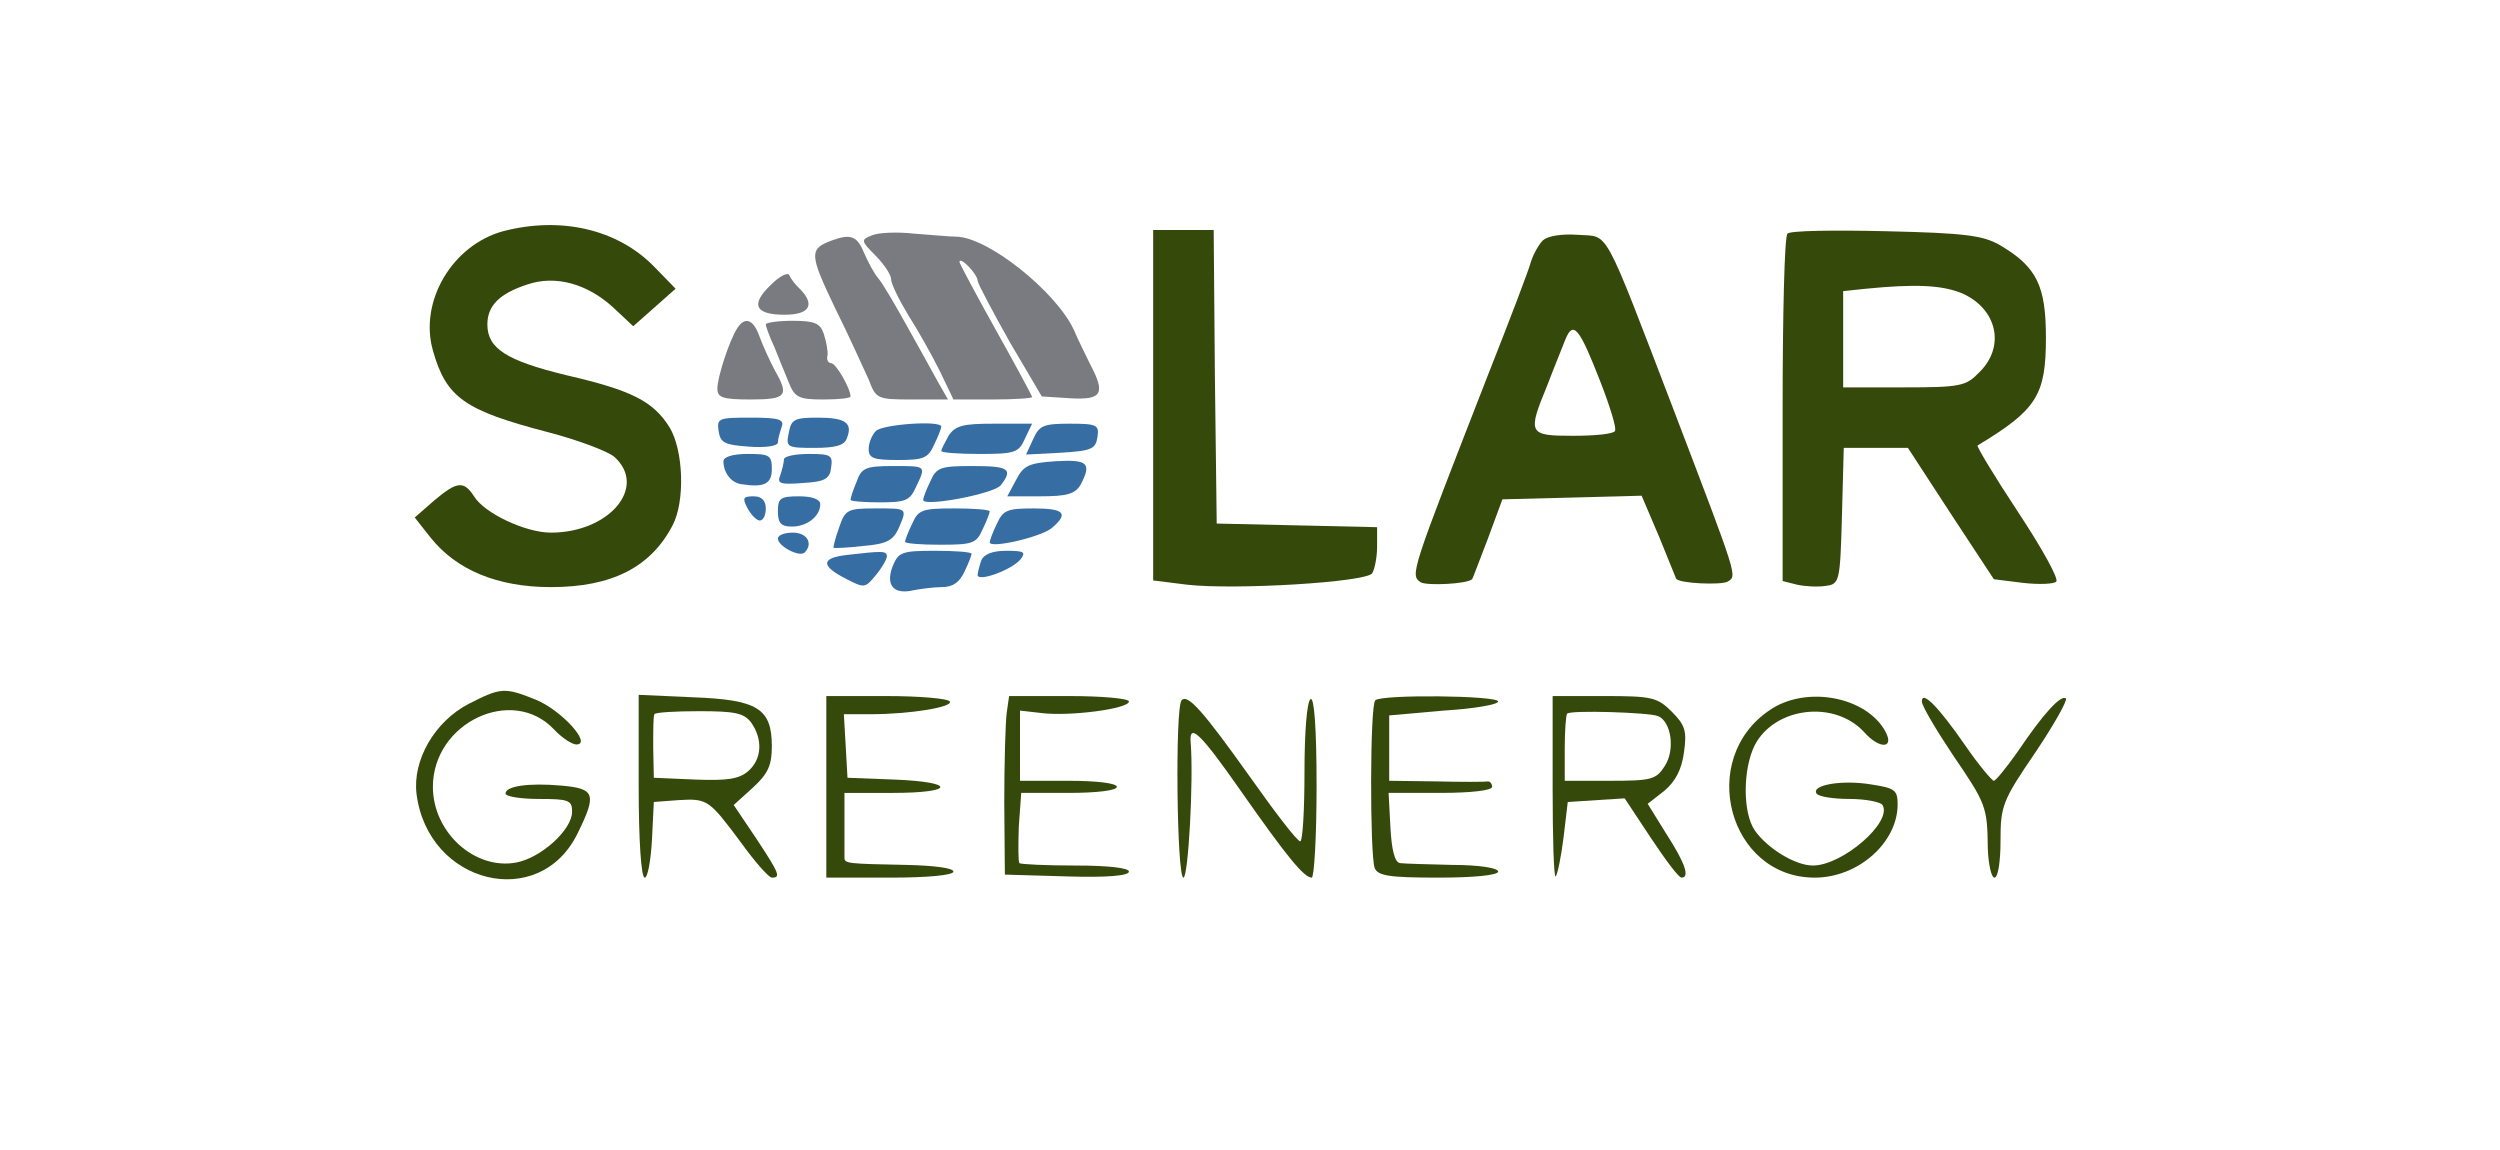 <?xml version="1.0" standalone="no"?>
<!DOCTYPE svg PUBLIC "-//W3C//DTD SVG 20010904//EN"
 "http://www.w3.org/TR/2001/REC-SVG-20010904/DTD/svg10.dtd">
<svg version="1.0" xmlns="http://www.w3.org/2000/svg"
 width="100pt" height="46pt" viewBox="0 0 340 190"
 preserveAspectRatio="xMidYMid meet">

<g transform="translate(0,190) scale(0.1,-0.1)"
fill="#35490b" stroke="none">
<path d="M466 1518 c-84 -23 -139 -116 -116 -197 22 -78 52 -99 190 -135 50
-13 100 -32 110 -41 55 -50 -9 -125 -105 -125 -42 0 -110 32 -127 60 -17 26
-28 25 -66 -7 l-32 -28 26 -33 c43 -54 111 -82 199 -82 101 0 165 33 201 102
21 40 18 124 -5 162 -27 43 -62 61 -170 86 -99 24 -131 44 -131 84 0 31 20 51
66 66 47 16 100 1 143 -39 l32 -30 35 31 35 31 -36 37 c-60 61 -153 83 -249
58z"/>
<path fill="#7a7b80" d="M1075 1511 c-18 -7 -18 -9 6 -33 14 -14 26 -32 26 -39 0 -8 13 -34
28 -59 16 -25 39 -66 52 -92 l23 -48 65 0 c36 0 65 2 65 4 0 2 -27 52 -60 111
-33 59 -60 110 -60 112 0 11 30 -20 30 -31 1 -6 25 -51 53 -101 l53 -90 47 -3
c52 -3 59 7 33 56 -7 15 -20 40 -27 57 -30 64 -143 154 -195 154 -10 0 -41 3
-69 5 -27 3 -59 2 -70 -3z"/>
<path d="M1540 1231 l0 -290 56 -7 c78 -9 297 4 306 19 4 7 8 26 8 44 l0 32
-132 3 -133 3 -3 243 -2 242 -50 0 -50 0 0 -289z"/>
<path d="M2184 1503 c-7 -7 -16 -23 -20 -36 -3 -12 -35 -96 -71 -187 -127
-326 -129 -330 -111 -342 10 -6 76 -3 85 5 1 1 12 31 26 67 l24 65 115 3 115
3 29 -68 c15 -37 28 -69 28 -69 4 -8 74 -11 85 -5 16 10 18 3 -88 281 -120
313 -107 288 -159 292 -28 2 -50 -2 -58 -9z m95 -234 c16 -41 27 -77 24 -81
-2 -5 -33 -8 -69 -8 -74 0 -76 3 -43 83 11 29 25 63 30 76 13 32 23 20 58 -70z"/>
<path d="M2588 1514 c-5 -4 -8 -135 -8 -290 l0 -284 24 -6 c13 -3 35 -4 47 -2
23 3 24 6 27 116 l3 112 53 0 53 0 71 -109 71 -108 48 -6 c26 -3 51 -2 55 2 5
4 -24 56 -63 115 -39 59 -69 109 -67 110 98 59 113 83 113 178 0 86 -15 117
-76 153 -28 16 -57 20 -189 23 -85 2 -158 1 -162 -4z m287 -98 c59 -25 74 -88
30 -131 -22 -23 -31 -25 -125 -25 l-100 0 0 79 0 80 38 4 c81 8 124 6 157 -7z"/>
<path fill="#7a7b80" d="M1010 1503 c-39 -14 -38 -23 4 -111 24 -48 48 -102 56 -119 12 -32
14 -33 71 -33 l60 0 -16 28 c-8 15 -31 56 -51 92 -20 36 -41 72 -48 80 -7 8
-17 27 -24 43 -11 27 -22 31 -52 20z"/>
<path fill="#7a7b80" d="M909 1430 c-35 -33 -27 -50 22 -50 41 0 51 16 26 42 -8 7 -16 18 -18
23 -2 6 -16 -1 -30 -15z"/>
<path fill="#7a7b80" d="M853 1358 c-13 -20 -33 -81 -33 -100 0 -15 9 -18 55 -18 59 0 64 6
40 48 -8 15 -19 39 -25 55 -10 29 -24 35 -37 15z"/>
<path fill="#7a7b80" d="M900 1364 c0 -3 6 -20 14 -37 7 -18 18 -44 24 -59 10 -25 17 -28 57
-28 25 0 45 2 45 5 0 13 -24 55 -32 55 -5 0 -8 6 -6 13 1 6 -2 22 -6 35 -6 18
-15 22 -52 22 -24 0 -44 -3 -44 -6z"/>
<path fill="#366da3" d="M822 1188 c3 -20 10 -23 51 -26 26 -2 47 1 47 7 0 5 3 16 6 25 5 13
-3 16 -51 16 -53 0 -56 -1 -53 -22z"/>
<path fill="#366da3" d="M938 1185 c-5 -24 -3 -25 42 -25 35 0 50 4 54 16 10 25 -2 34 -48 34
-39 0 -44 -3 -48 -25z"/>
<path fill="#366da3" d="M1082 1188 c-7 -7 -12 -20 -12 -30 0 -15 8 -18 48 -18 43 0 50 3 60
25 7 14 12 28 12 30 0 11 -97 4 -108 -7z"/>
<path fill="#366da3" d="M1202 1180 c-6 -11 -12 -22 -12 -25 0 -3 29 -5 63 -5 58 0 65 2 75
25 l12 25 -63 0 c-51 0 -64 -3 -75 -20z"/>
<path fill="#366da3" d="M1342 1175 l-12 -26 57 3 c51 3 58 6 61 26 3 20 -1 22 -46 22 -43 0
-50 -3 -60 -25z"/>
<path fill="#366da3" d="M830 1138 c0 -19 13 -36 30 -38 38 -6 50 1 50 25 0 23 -4 25 -40 25
-25 0 -40 -5 -40 -12z"/>
<path fill="#366da3" d="M930 1141 c0 -5 -3 -17 -6 -26 -6 -14 0 -16 37 -13 37 2 45 7 47 26
3 20 -1 22 -37 22 -23 0 -41 -4 -41 -9z"/>
<path fill="#366da3" d="M1314 1108 l-15 -28 55 0 c44 0 57 4 66 19 19 36 12 42 -41 39 -44
-3 -53 -7 -65 -30z"/>
<path fill="#366da3" d="M1050 1104 c-6 -14 -10 -27 -10 -30 0 -2 22 -4 48 -4 43 0 50 3 60
25 17 36 18 35 -38 35 -45 0 -52 -3 -60 -26z"/>
<path fill="#366da3" d="M1172 1105 c-7 -14 -12 -28 -12 -31 0 -12 116 10 128 24 21 27 14 32
-46 32 -53 0 -60 -2 -70 -25z"/>
<path fill="#366da3" d="M870 1060 c6 -11 15 -20 20 -20 6 0 10 9 10 20 0 13 -7 20 -20 20
-18 0 -19 -3 -10 -20z"/>
<path fill="#366da3" d="M920 1055 c0 -19 5 -25 23 -25 25 0 47 17 47 37 0 8 -13 13 -35 13
-31 0 -35 -3 -35 -25z"/>
<path fill="#366da3" d="M1021 1028 c-6 -17 -10 -32 -9 -33 2 -1 24 0 49 3 38 3 49 9 58 28
15 35 16 34 -38 34 -46 0 -50 -2 -60 -32z"/>
<path fill="#366da3" d="M1142 1035 c-7 -14 -12 -28 -12 -30 0 -3 26 -5 58 -5 53 0 60 2 70
25 7 14 12 28 12 30 0 3 -26 5 -58 5 -53 0 -60 -2 -70 -25z"/>
<path fill="#366da3" d="M1282 1035 c-7 -14 -12 -28 -12 -31 0 -11 86 9 103 24 28 24 20 32
-31 32 -43 0 -50 -3 -60 -25z"/>
<path fill="#366da3" d="M920 1010 c0 -12 35 -31 44 -23 15 15 4 33 -19 33 -14 0 -25 -4 -25
-10z"/>
<path fill="#366da3" d="M1033 983 c-42 -5 -42 -18 -1 -39 31 -16 32 -16 50 6 10 12 18 26 18
31 0 9 -7 9 -67 2z"/>
<path fill="#366da3" d="M1109 963 c-11 -31 3 -46 36 -38 11 2 32 5 46 5 18 0 29 8 37 25 7
14 12 28 12 30 0 3 -27 5 -60 5 -56 0 -61 -2 -71 -27z"/>
<path fill="#366da3" d="M1256 974 c-3 -9 -6 -20 -6 -24 0 -12 56 8 71 26 9 12 6 14 -24 14
-23 0 -37 -6 -41 -16z"/>
<path d="M409 737 c-56 -29 -93 -93 -86 -149 19 -149 203 -194 266 -65 32 65
29 74 -26 79 -56 5 -93 -1 -93 -13 0 -5 25 -9 55 -9 49 0 55 -2 55 -21 0 -30
-51 -76 -92 -84 -69 -13 -138 50 -138 125 0 106 131 168 200 95 13 -14 30 -25
37 -25 27 0 -25 57 -67 74 -52 21 -58 20 -111 -7z"/>
<path d="M690 601 c0 -89 4 -151 10 -151 5 0 10 28 12 63 l3 62 40 3 c49 3 51
1 104 -70 23 -32 46 -58 51 -58 15 0 13 6 -26 65 l-37 55 32 29 c25 23 31 37
31 68 0 63 -24 77 -131 81 l-89 4 0 -151z m186 105 c19 -27 18 -60 -5 -80 -15
-13 -34 -16 -87 -14 l-69 3 -1 50 c0 28 0 52 2 55 1 3 34 5 74 5 59 0 74 -3
86 -19z"/>
<path d="M1000 600 l0 -150 105 0 c63 0 105 4 105 10 0 6 -33 10 -77 11 -97 2
-103 2 -103 12 0 4 0 30 0 57 l0 50 80 0 c103 0 105 18 3 22 l-78 3 -3 53 -3
52 44 0 c66 0 137 12 131 21 -3 5 -50 9 -105 9 l-99 0 0 -150z"/>
<path d="M1298 722 c-2 -16 -4 -82 -4 -148 l1 -119 103 -3 c65 -2 102 1 102 8
0 6 -34 10 -88 10 -49 0 -91 2 -93 4 -2 2 -2 29 -1 60 l4 56 79 0 c46 0 79 4
79 10 0 6 -33 10 -80 10 l-80 0 0 58 0 58 35 -4 c47 -6 145 7 145 19 0 5 -44
9 -99 9 l-99 0 -4 -28z"/>
<path d="M1587 743 c-11 -11 -8 -293 3 -293 8 0 17 161 12 223 -3 34 16 16 83
-80 75 -107 104 -143 117 -143 4 0 8 68 8 151 0 97 -4 148 -10 144 -6 -4 -10
-55 -10 -121 0 -63 -3 -114 -7 -114 -5 0 -41 47 -82 105 -79 111 -104 139
-114 128z"/>
<path d="M1907 743 c-9 -8 -9 -256 -1 -277 5 -13 24 -16 105 -16 59 0 99 4 99
10 0 6 -32 11 -75 11 -41 1 -81 2 -87 3 -9 1 -14 22 -16 59 l-3 57 86 0 c50 0
85 4 85 10 0 5 -3 9 -7 9 -5 -1 -43 -1 -85 0 l-78 1 0 54 0 54 90 8 c50 3 90
10 90 15 0 10 -193 12 -203 2z"/>
<path d="M2200 598 c0 -83 2 -149 5 -146 3 3 9 32 13 64 l7 59 47 3 47 3 43
-65 c24 -36 46 -66 51 -66 14 0 6 24 -25 72 l-31 50 27 21 c19 16 29 35 33 64
5 35 2 45 -20 67 -24 24 -33 26 -112 26 l-85 0 0 -152z m174 119 c22 -9 29
-56 11 -83 -14 -22 -22 -24 -90 -24 l-75 0 0 53 c0 30 2 56 4 58 6 6 134 2
150 -4z"/>
<path d="M2559 727 c-121 -81 -68 -277 74 -277 72 0 137 58 137 121 0 24 -5
27 -44 33 -48 8 -99 -1 -90 -15 3 -5 27 -9 54 -9 27 0 52 -5 55 -10 17 -28
-66 -100 -115 -100 -29 0 -75 28 -96 58 -20 29 -20 101 0 141 33 63 132 75
181 21 25 -28 50 -27 35 1 -31 58 -131 77 -191 36z"/>
<path  d="M2810 741 c0 -7 23 -46 51 -88 56 -82 57 -86 58 -155 1 -27 6 -48 11
-48 6 0 10 27 10 61 0 57 3 66 57 145 31 46 54 87 51 90 -8 7 -38 -26 -79 -87
-19 -27 -37 -49 -40 -49 -3 0 -25 26 -47 58 -45 65 -72 92 -72 73z"/>
</g>
</svg>
